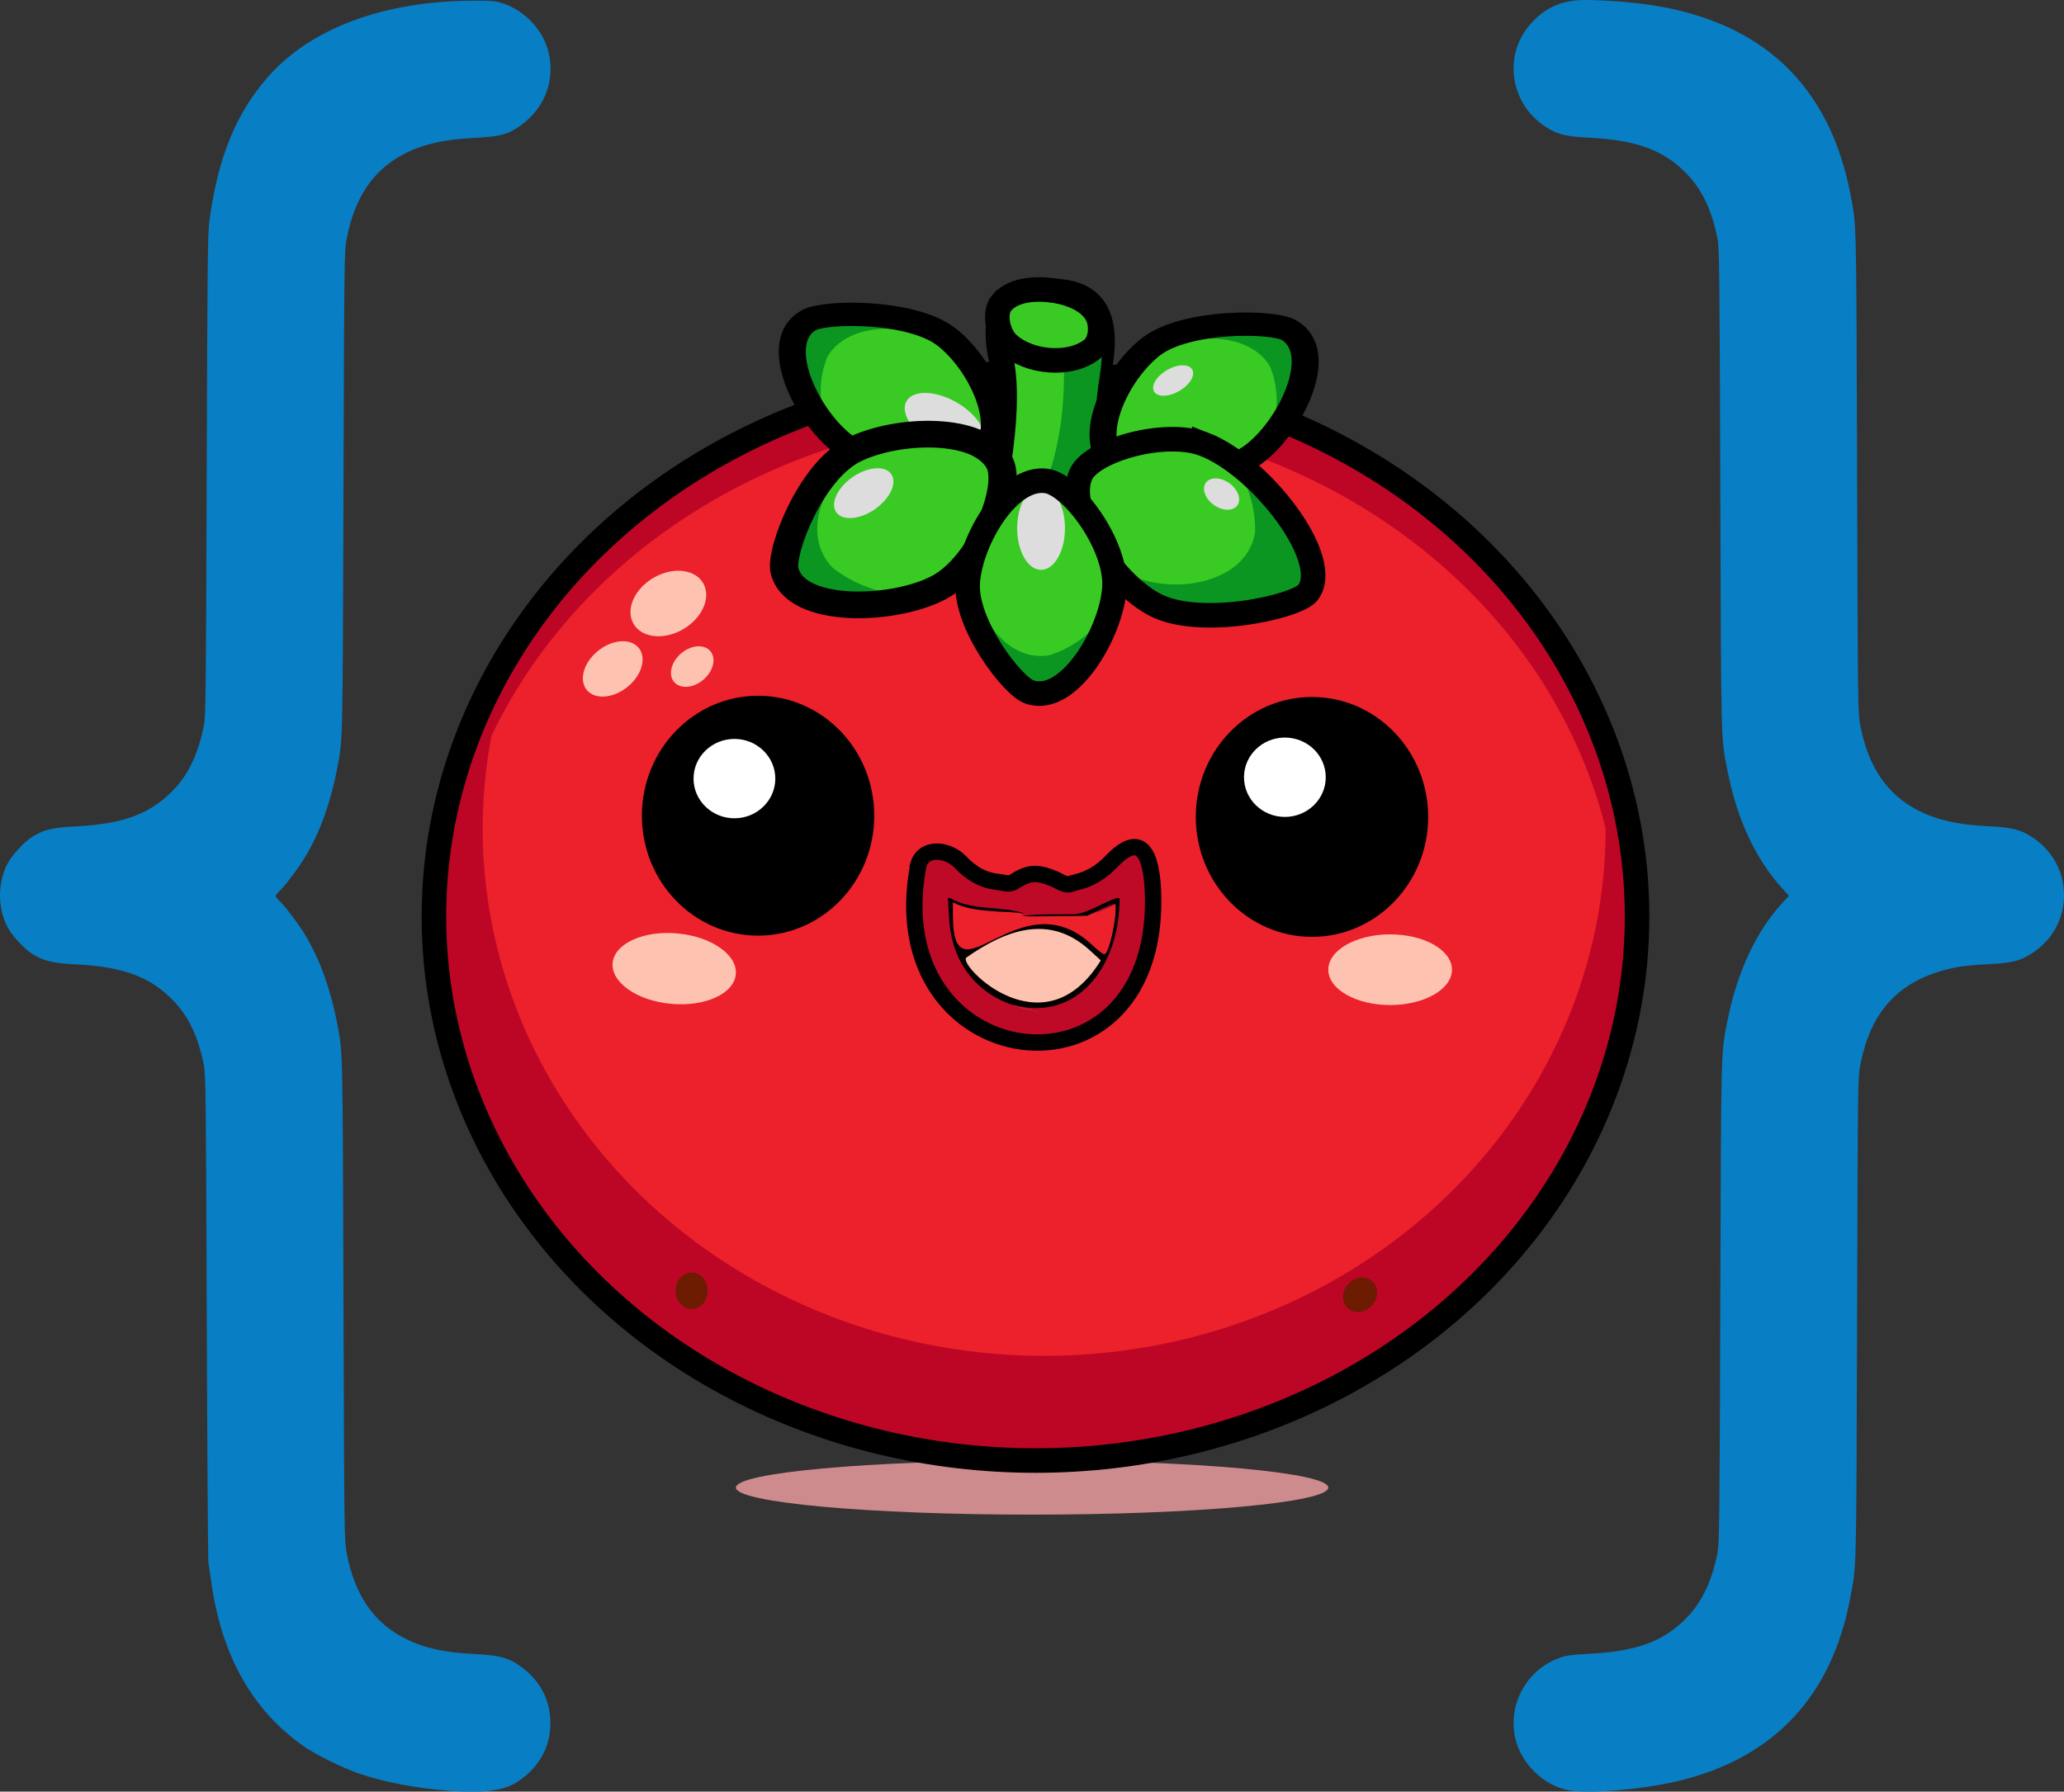 <?xml version="1.0" encoding="UTF-8" standalone="no"?>
<!-- Created with Inkscape (http://www.inkscape.org/) -->

<svg
   width="252.114mm"
   height="218.892mm"
   viewBox="0 0 252.114 218.892"
   version="1.1"
   id="svg1"
   xmlns:inkscape="http://www.inkscape.org/namespaces/inkscape"
   xmlns:sodipodi="http://sodipodi.sourceforge.net/DTD/sodipodi-0.dtd"
   xmlns="http://www.w3.org/2000/svg"
   xmlns:svg="http://www.w3.org/2000/svg">
  <rect x="0" y="0" width="252.114" height="218.892" fill="#333333" stroke="none"/>
  <sodipodi:namedview
     id="namedview1"
     pagecolor="#ffffff"
     bordercolor="#000000"
     borderopacity="0.25"
     inkscape:showpageshadow="2"
     inkscape:pageopacity="0.0"
     inkscape:pagecheckerboard="0"
     inkscape:deskcolor="#d1d1d1"
     inkscape:document-units="mm" />
  <defs
     id="defs1">
    <clipPath
       clipPathUnits="userSpaceOnUse"
       id="clipPath13">
      <ellipse
         style="fill:#22e9ec;fill-opacity:1;stroke:none;stroke-width:2.932;stroke-dasharray:none;stroke-opacity:1"
         id="ellipse14"
         cx="-145.494"
         cy="83.009"
         rx="68.582"
         ry="64.412" />
    </clipPath>
    <clipPath
       clipPathUnits="userSpaceOnUse"
       id="clipPath31">
      <path
         d="m -119.731,56.677 c 4.689,-2.321 7.176,-6.865 7.195,-11.764 0.03,-7.972 -5.442,-12.195 -8.649,-12.2 -4.655,-0.007 -9.154,4.405 -9.336,12.484 -0.149,6.569 5.269,13.327 10.791,11.481 z"
         style="fill:#217614;fill-opacity:1;stroke:none;stroke-width:3;stroke-dasharray:none;stroke-opacity:1"
         id="path32"
         sodipodi:nodetypes="cscscc" />
    </clipPath>
    <clipPath
       clipPathUnits="userSpaceOnUse"
       id="clipPath31-2">
      <path
         d="m -119.731,56.677 c 4.689,-2.321 7.176,-6.865 7.195,-11.764 0.03,-7.972 -5.442,-12.195 -8.649,-12.2 -4.655,-0.007 -9.154,4.405 -9.336,12.484 -0.149,6.569 5.269,13.327 10.791,11.481 z"
         style="fill:#217614;fill-opacity:1;stroke:none;stroke-width:3;stroke-dasharray:none;stroke-opacity:1"
         id="path32-6"
         sodipodi:nodetypes="cscscc" />
    </clipPath>
  </defs>
  <g
     inkscape:label="Capa 1"
     inkscape:groupmode="layer"
     id="layer1"
     transform="translate(34.66,-10.848)">
    <g
       id="g64"
       transform="translate(377.084,-117.684)">
      <ellipse
         style="fill:#ce8b8d;fill-opacity:1;stroke:none;stroke-width:3.093;stroke-dasharray:none;stroke-opacity:1"
         id="path63"
         cx="-285.675"
         cy="310.276"
         rx="36.181"
         ry="3.304" />
      <g
         id="g63"
         transform="translate(-210.447,51.362)">
        <g
           id="g30"
           transform="translate(312.855,98.616)">
          <g
             id="g29"
             transform="translate(79.635,-41.355)">
            <g
               id="g28"
               transform="translate(-6.074,-88.855)">
              <g
                 id="g14"
                 transform="translate(-749.571,259.179)">
                <ellipse
                   style="fill:#bd0626;fill-opacity:1;stroke:#000000;stroke-width:3;stroke-dasharray:none;stroke-opacity:1"
                   id="path12"
                   cx="288.342"
                   cy="-38.441"
                   rx="73.48"
                   ry="66.466" />
                <ellipse
                   style="fill:#ec222b;fill-opacity:0.984;stroke:none;stroke-width:3;stroke-dasharray:none;stroke-opacity:1"
                   id="path13"
                   cx="-146.994"
                   cy="97.026"
                   rx="71.803"
                   ry="64.412"
                   clip-path="url(#clipPath13)"
                   transform="translate(434.895,-132.185)" />
                <g
                   id="g12"
                   transform="translate(144.002,-157.522)">
                  <g
                     id="g11">
                    <g
                       id="g8"
                       transform="translate(-73,114.716)">
                      <ellipse
                         style="fill:#000000;fill-opacity:1;stroke-width:0.337"
                         id="ellipse3"
                         cx="251.112"
                         cy="-7.803"
                         rx="14.192"
                         ry="14.653" />
                      <ellipse
                         style="fill:#ffffff;fill-opacity:1;stroke-width:0.143"
                         id="ellipse4"
                         cx="247.801"
                         cy="-12.65"
                         rx="4.993"
                         ry="4.847" />
                    </g>
                    <g
                       id="g10">
                      <ellipse
                         style="fill:#000000;fill-opacity:1;stroke-width:0.337"
                         id="ellipse8"
                         cx="110.453"
                         cy="106.764"
                         rx="14.192"
                         ry="14.653" />
                      <ellipse
                         style="fill:#ffffff;fill-opacity:1;stroke-width:0.143"
                         id="ellipse5"
                         cx="107.564"
                         cy="102.232"
                         rx="4.993"
                         ry="4.847" />
                    </g>
                  </g>
                  <g
                     id="g7"
                     transform="translate(0.35,-0.138)">
                    <ellipse
                       style="fill:#fec3b0;fill-opacity:1;stroke-width:0.166"
                       id="ellipse6"
                       cx="187.309"
                       cy="125.718"
                       rx="7.553"
                       ry="4.318" />
                    <ellipse
                       style="fill:#fec3b0;fill-opacity:1;stroke-width:0.166"
                       id="ellipse7"
                       cx="110.967"
                       cy="115.891"
                       rx="7.553"
                       ry="4.318"
                       transform="rotate(5.266)" />
                  </g>
                </g>
              </g>
              <path
                 d="m -475.516,214.352 c 0.72,-2.219 3.671,-1.791 5.089,-0.29 1.436,1.519 2.885,2.279 4.711,2.467 0.468,0.048 0.943,0.233 1.405,0.145 0.419,-0.08 0.756,-0.394 1.134,-0.591 1.43,-0.745 2.341,-0.729 4.277,0.078 0.514,0.214 0.987,0.594 1.541,0.642 0.362,0.032 0.708,-0.159 1.062,-0.239 1.662,-0.373 3.04,-1.19 4.415,-2.616 4.069,-4.221 4.936,0.349 5.019,4.326 0.553,26.567 -33.749,22.033 -28.653,-3.922 z"
                 style="fill:#be0a27;fill-opacity:1;stroke:#000000;stroke-width:2;stroke-dasharray:none;stroke-opacity:1"
                 id="path1-5"
                 sodipodi:nodetypes="ssssssssscs" />
              <path
                 d="m -471.323,219.004 v 1.579 c 0,11.199 8.126,-4.674 16.965,3.594 0.698,0.652 1.388,1.186 1.534,1.186 0.567,0 1.574,-4.52 1.368,-6.138 -0.013,-0.101 -1.732,1.613 -6.836,1.471 -1.198,-0.033 -2.398,0.067 -3.596,0.02 -0.926,-0.037 -1.044,-0.366 -1.588,-0.451 -0.781,-0.123 -2.371,-0.083 -2.371,-0.083 l -2.268,-0.412"
                 style="fill:#ec212b;fill-opacity:1"
                 id="path1-6"
                 sodipodi:nodetypes="cssssssscc" />
              <path
                 d="m -463.844,231.635 c -1.101,-0.262 7.643,2.054 -6e-5,1.8e-4 z m 10.656,-5.459 -1.211,-1.569 c -4.829,-4.343 -10.326,-2.318 -15.481,1.087 -0.99,0.921 9.691,11.809 16.692,0.482 z"
                 style="fill:#fec3b0;fill-opacity:1"
                 id="path1-3"
                 sodipodi:nodetypes="ccccccc" />
              <path
                 d="m -463.906,231.554 c -1.101,-0.262 -7.393,-2.489 -7.873,-10.537 l -0.151,-2.533 h 0.274 c 2.777,1.625 6.221,0.892 9.151,1.899 -2.975,-0.448 -6.104,-0.004 -8.818,-1.379 v 1.579 c 0,11.199 8.126,-4.674 16.965,3.594 0.698,0.652 1.388,1.186 1.534,1.186 0.567,0 1.574,-4.52 1.368,-6.138 -0.013,-0.101 -0.798,0.178 -1.744,0.62 l -1.72,0.805 c 0,0 -7.975,0.13 -7.894,0.029 1.976,-0.305 4.23,-0.163 6.307,-0.218 0.97,-0.025 2.449,-0.75 3.34,-1.186 0.891,-0.436 1.754,-0.793 1.918,-0.793 h 0.298 c 0,8.525 -5.313,15.124 -12.956,13.07 z m 10.656,-5.459 -1.43,-1.306 c -4.829,-4.343 -10.088,-2.489 -15.009,0.974 -0.99,0.921 9.438,11.659 16.439,0.332 z"
                 style="fill:#000000"
                 id="path1-1"
                 sodipodi:nodetypes="cccsccssssscsssscscsscs" />
            </g>
            <ellipse
               style="fill:#6d1b01;fill-opacity:1;stroke:none;stroke-width:2.29;stroke-dasharray:none;stroke-opacity:1"
               id="path28"
               cx="-509.3"
               cy="177.602"
               rx="1.962"
               ry="2.23" />
            <ellipse
               style="fill:#6d1b01;fill-opacity:1;stroke:none;stroke-width:2.29;stroke-dasharray:none;stroke-opacity:1"
               id="ellipse28"
               cx="-192.994"
               cy="421.146"
               rx="1.962"
               ry="2.23"
               transform="rotate(42.771)" />
          </g>
          <ellipse
             style="fill:#fec3b0;fill-opacity:1;stroke:none;stroke-width:1.537;stroke-dasharray:none;stroke-opacity:1"
             id="path29"
             cx="-408.617"
             cy="-162.27"
             rx="4.923"
             ry="3.629"
             transform="matrix(0.877,-0.481,0.457,0.889,0,0)" />
          <ellipse
             style="fill:#fec3b0;fill-opacity:1;stroke:none;stroke-width:0.922;stroke-dasharray:none;stroke-opacity:1"
             id="ellipse29"
             cx="32.265"
             cy="422.441"
             rx="2.549"
             ry="2.524"
             transform="matrix(-0.248,0.969,-0.998,0.068,0,0)" />
          <ellipse
             style="fill:#fec3b0;fill-opacity:1;stroke:none;stroke-width:1.276;stroke-dasharray:none;stroke-opacity:1"
             id="ellipse30"
             cx="-27.233"
             cy="451.87"
             rx="3.342"
             ry="3.686"
             transform="matrix(-0.146,0.989,-0.981,0.193,0,0)" />
        </g>
        <g
           id="g62">
          <g
             id="g61">
            <path
               style="fill:#39cb23;fill-opacity:1;stroke:#000000;stroke-width:3;stroke-dasharray:none;stroke-opacity:1"
               d="m -80.652,140.782 c 0,0 3.212,-12.867 1.635,-19.758 -1.577,-6.891 1.947,-8.41 4.642,-8.351 2.696,0.058 8.72,-0.501 7.622,8.118 -1.098,8.619 -3.157,10.119 -1.011,14.55 2.146,4.43 6.53,9.137 1.262,9.059 -5.268,-0.078 -16.116,0.806 -15.163,-0.926 0.954,-1.731 1.012,-2.692 1.012,-2.692 z"
               id="path59" />
            <path
               style="fill:#0a9620;fill-opacity:1;stroke:none;stroke-width:3;stroke-dasharray:none;stroke-opacity:1"
               d="m -71.212,121.713 c -0.408,-0.539 0.615,6.561 -2.259,14.22 -2.874,7.659 2.481,5.71 3.681,3.489 1.199,-2.221 2.217,-10.992 2.511,-13.993 0.294,-3.002 1.36,-6.602 -0.631,-5.588 -1.991,1.013 -3.303,1.872 -3.303,1.872 z"
               id="path61" />
            <path
               style="fill:#39cb23;fill-opacity:1;stroke:#000000;stroke-width:3;stroke-dasharray:none;stroke-opacity:1"
               d="m -78.899,114.118 c 1.496,-1.68 4.384,-1.772 6.602,-1.398 1.945,0.328 4.243,1.266 5.067,3.059 0.573,1.247 0.397,3.209 -0.679,4.061 -2.687,2.129 -7.746,1.659 -10.263,-0.669 -1.249,-1.156 -1.815,-3.831 -0.727,-5.053 z"
               id="path60"
               sodipodi:nodetypes="saaaas" />
          </g>
          <g
             id="g59">
            <g
               id="g46"
               transform="matrix(-0.662,0.758,-0.878,-0.572,-97.427,287.271)">
              <path
                 d="m -139.43,111.544 c 4.971,-1.633 8.076,-5.778 8.789,-10.626 1.16,-7.887 -3.659,-12.843 -6.833,-13.303 -4.607,-0.667 -9.685,3.063 -11.011,11.035 -1.078,6.482 3.947,14.117 9.055,12.894 3.2e-4,-7e-5 1.4e-4,-9.6e-4 1.4e-4,-9.6e-4 z"
                 style="fill:#0a9620;fill-opacity:1;stroke:none;stroke-width:3;stroke-dasharray:none;stroke-opacity:1"
                 id="path44"
                 sodipodi:nodetypes="cscsac" />
              <path
                 d="m -119.731,61.582 c 4.689,-2.321 6.474,-6.947 6.493,-11.846 0.03,-7.972 -4.74,-12.113 -7.947,-12.117 -4.655,-0.007 -9.101,4.916 -9.284,12.995 -0.149,6.569 5.216,12.816 10.738,10.97 z"
                 style="fill:#39cb23;fill-opacity:1;stroke:none;stroke-width:3;stroke-dasharray:none;stroke-opacity:1"
                 id="path45"
                 sodipodi:nodetypes="cscscc"
                 clip-path="url(#clipPath31)"
                 transform="matrix(1.03,0.147,-0.148,1.032,-6.744,66.711)" />
              <ellipse
                 style="fill:#dddddd;fill-opacity:1;stroke:none;stroke-width:3;stroke-dasharray:none;stroke-opacity:1"
                 id="ellipse45"
                 cx="-139.527"
                 cy="92.099"
                 rx="2.92"
                 ry="5.081" />
              <path
                 d="m -130.561,99.303 c 0.293,-5.128 -5.131,-12.52 -8.305,-12.979 -4.607,-0.666 -9.22,7.131 -9.619,12.327 -0.393,5.116 5.437,12.694 7.508,13.439 4.799,1.729 10.102,-7.299 10.416,-12.788 z"
                 style="fill:none;fill-opacity:1;stroke:#000000;stroke-width:3;stroke-dasharray:none;stroke-opacity:1"
                 id="path46"
                 sodipodi:nodetypes="asasa" />
            </g>
            <g
               id="g49"
               transform="matrix(0.662,0.758,0.878,-0.572,-48.968,288.469)">
              <path
                 d="m -139.43,111.544 c 4.971,-1.633 8.076,-5.778 8.789,-10.626 1.16,-7.887 -3.659,-12.843 -6.833,-13.303 -4.607,-0.667 -9.685,3.063 -11.011,11.035 -1.078,6.482 3.947,14.117 9.055,12.894 3.2e-4,-7e-5 1.4e-4,-9.6e-4 1.4e-4,-9.6e-4 z"
                 style="fill:#0a9620;fill-opacity:1;stroke:none;stroke-width:3;stroke-dasharray:none;stroke-opacity:1"
                 id="path47"
                 sodipodi:nodetypes="cscsac" />
              <path
                 d="m -119.731,61.582 c 4.689,-2.321 6.474,-6.947 6.493,-11.846 0.03,-7.972 -4.74,-12.113 -7.947,-12.117 -4.655,-0.007 -9.101,4.916 -9.284,12.995 -0.149,6.569 5.216,12.816 10.738,10.97 z"
                 style="fill:#39cb23;fill-opacity:1;stroke:none;stroke-width:3;stroke-dasharray:none;stroke-opacity:1"
                 id="path48"
                 sodipodi:nodetypes="cscscc"
                 clip-path="url(#clipPath31)"
                 transform="matrix(1.03,0.147,-0.148,1.032,-6.744,66.711)" />
              <ellipse
                 style="fill:#dddddd;fill-opacity:1;stroke:none;stroke-width:1.59;stroke-dasharray:none;stroke-opacity:1"
                 id="ellipse48"
                 cx="-179.055"
                 cy="-14.285"
                 rx="1.737"
                 ry="2.399"
                 transform="matrix(0.781,-0.624,0.258,0.966,0,0)" />
              <path
                 d="m -130.561,99.303 c 0.293,-5.128 -5.131,-12.52 -8.305,-12.979 -4.607,-0.666 -9.22,7.131 -9.619,12.327 -0.393,5.116 5.437,12.694 7.508,13.439 4.799,1.729 10.102,-7.299 10.416,-12.788 z"
                 style="fill:none;fill-opacity:1;stroke:#000000;stroke-width:3;stroke-dasharray:none;stroke-opacity:1"
                 id="path49"
                 sodipodi:nodetypes="asasa" />
            </g>
            <g
               id="g52"
               transform="matrix(0.619,0.916,-0.97,0.584,90.523,210.556)">
              <path
                 d="m -139.43,111.544 c 4.971,-1.633 8.076,-5.778 8.789,-10.626 1.16,-7.887 -3.659,-12.843 -6.833,-13.303 -4.607,-0.667 -9.685,3.063 -11.011,11.035 -1.078,6.482 3.947,14.117 9.055,12.894 3.2e-4,-7e-5 1.4e-4,-9.6e-4 1.4e-4,-9.6e-4 z"
                 style="fill:#0a9620;fill-opacity:1;stroke:none;stroke-width:3;stroke-dasharray:none;stroke-opacity:1"
                 id="path50"
                 sodipodi:nodetypes="cscsac" />
              <path
                 d="m -119.731,61.582 c 4.689,-2.321 6.474,-6.947 6.493,-11.846 0.03,-7.972 -4.74,-12.113 -7.947,-12.117 -4.655,-0.007 -9.101,4.916 -9.284,12.995 -0.149,6.569 5.216,12.816 10.738,10.97 z"
                 style="fill:#39cb23;fill-opacity:1;stroke:none;stroke-width:3;stroke-dasharray:none;stroke-opacity:1"
                 id="path51"
                 sodipodi:nodetypes="cscscc"
                 clip-path="url(#clipPath31)"
                 transform="matrix(1.03,0.147,-0.148,1.032,-6.744,66.711)" />
              <ellipse
                 style="fill:#dddddd;fill-opacity:1;stroke:none;stroke-width:2.181;stroke-dasharray:none;stroke-opacity:1"
                 id="ellipse51"
                 cx="-148.867"
                 cy="106.972"
                 rx="2.167"
                 ry="3.617"
                 transform="matrix(0.999,0.044,0.046,0.999,0,0)" />
              <path
                 d="m -130.561,99.303 c 0.293,-5.128 -5.131,-12.52 -8.305,-12.979 -4.607,-0.666 -9.22,7.131 -9.619,12.327 -0.393,5.116 5.437,12.694 7.508,13.439 4.799,1.729 10.102,-7.299 10.416,-12.788 z"
                 style="fill:none;fill-opacity:1;stroke:#000000;stroke-width:3;stroke-dasharray:none;stroke-opacity:1"
                 id="path52"
                 sodipodi:nodetypes="asasa" />
            </g>
            <g
               id="g55"
               transform="rotate(-70.672,-69.707,61.524)">
              <path
                 d="m -143.121,116.493 c 4.971,-1.633 11.767,-10.727 12.48,-15.574 1.16,-7.887 -3.659,-12.843 -6.833,-13.303 -4.607,-0.667 -11.808,2.597 -13.134,10.569 -1.078,6.482 3.467,14.929 7.486,18.309 2.561,2.154 1.4e-4,-9.6e-4 1.4e-4,-9.6e-4 z"
                 style="fill:#0a9620;fill-opacity:1;stroke:none;stroke-width:3;stroke-dasharray:none;stroke-opacity:1"
                 id="path53"
                 sodipodi:nodetypes="cscssc" />
              <path
                 d="m -119.731,61.582 c 4.689,-2.321 6.474,-6.947 6.493,-11.846 0.03,-7.972 -4.74,-12.113 -7.947,-12.117 -4.655,-0.007 -10.585,3.073 -10.768,11.153 -0.149,6.569 6.701,14.658 12.223,12.812 z"
                 style="fill:#39cb23;fill-opacity:1;stroke:none;stroke-width:3;stroke-dasharray:none;stroke-opacity:1"
                 id="path54"
                 sodipodi:nodetypes="cscscc"
                 clip-path="url(#clipPath31-2)"
                 transform="matrix(1.079,0.156,-0.153,1.084,-0.79,65.96)" />
              <ellipse
                 style="fill:#dddddd;fill-opacity:1;stroke:none;stroke-width:1.544;stroke-dasharray:none;stroke-opacity:1"
                 id="ellipse54"
                 cx="-126.171"
                 cy="93.399"
                 rx="1.688"
                 ry="2.328"
                 transform="matrix(0.997,-0.083,-0.105,0.994,0,0)" />
              <path
                 d="m -130.561,99.303 c 0.146,-5.134 -5.131,-12.52 -8.305,-12.979 -4.607,-0.666 -11.21,7.638 -12.171,13.66 -0.989,6.192 5.448,16.497 7.518,17.243 4.799,1.729 12.749,-10.555 12.958,-17.924 z"
                 style="fill:none;fill-opacity:1;stroke:#000000;stroke-width:3;stroke-dasharray:none;stroke-opacity:1"
                 id="path55"
                 sodipodi:nodetypes="asasa" />
            </g>
            <g
               id="g58"
               transform="translate(65.395,49.609)">
              <path
                 d="m -139.43,111.544 c 4.971,-1.633 8.076,-5.778 8.789,-10.626 1.16,-7.887 -3.659,-12.843 -6.833,-13.303 -4.607,-0.667 -9.685,3.063 -11.011,11.035 -1.078,6.482 3.947,14.117 9.055,12.894 3.2e-4,-7e-5 1.4e-4,-9.6e-4 1.4e-4,-9.6e-4 z"
                 style="fill:#0a9620;fill-opacity:1;stroke:none;stroke-width:3;stroke-dasharray:none;stroke-opacity:1"
                 id="path56"
                 sodipodi:nodetypes="cscsac" />
              <path
                 d="m -119.731,61.582 c 4.689,-2.321 6.474,-6.947 6.493,-11.846 0.03,-7.972 -4.74,-12.113 -7.947,-12.117 -4.655,-0.007 -9.101,4.916 -9.284,12.995 -0.149,6.569 5.216,12.816 10.738,10.97 z"
                 style="fill:#39cb23;fill-opacity:1;stroke:none;stroke-width:3;stroke-dasharray:none;stroke-opacity:1"
                 id="path57"
                 sodipodi:nodetypes="cscscc"
                 clip-path="url(#clipPath31)"
                 transform="matrix(1.03,0.147,-0.148,1.032,-6.744,66.711)" />
              <ellipse
                 style="fill:#dddddd;fill-opacity:1;stroke:none;stroke-width:3;stroke-dasharray:none;stroke-opacity:1"
                 id="ellipse57"
                 cx="-139.527"
                 cy="92.099"
                 rx="2.92"
                 ry="5.081" />
              <path
                 d="m -130.561,99.303 c 0.293,-5.128 -5.131,-12.52 -8.305,-12.979 -4.607,-0.666 -9.22,7.131 -9.619,12.327 -0.393,5.116 5.437,12.694 7.508,13.439 4.799,1.729 10.102,-7.299 10.416,-12.788 z"
                 style="fill:none;fill-opacity:1;stroke:#000000;stroke-width:3;stroke-dasharray:none;stroke-opacity:1"
                 id="path58"
                 sodipodi:nodetypes="asasa" />
            </g>
          </g>
        </g>
      </g>
    </g>
    <g
       id="g248"
       transform="translate(591.466,554.592)">
      <path
         d="m -571.341,-324.968 c -3.886,-0.284 -7.922,-1.057 -10.941,-2.096 -2,-0.688 -5.3,-2.316 -6.739,-3.324 -6.226,-4.362 -9.982,-10.976 -11.266,-19.839 -0.157,-1.086 -0.33,-2.236 -0.383,-2.555 -0.053,-0.32 -0.143,-13.852 -0.2,-30.073 -0.093,-26.757 -0.125,-29.606 -0.347,-30.726 -0.74,-3.75 -2.018,-6.299 -4.189,-8.361 -2.724,-2.586 -5.947,-3.705 -11.472,-3.982 -2.837,-0.142 -3.961,-0.417 -5.349,-1.308 -1.045,-0.671 -2.519,-2.302 -3.042,-3.367 -1.144,-2.329 -1.144,-5.182 0,-7.511 0.523,-1.065 1.997,-2.697 3.042,-3.367 1.389,-0.891 2.513,-1.166 5.349,-1.308 5.883,-0.295 9.19,-1.545 12.027,-4.546 1.795,-1.899 2.963,-4.404 3.635,-7.798 0.222,-1.123 0.253,-3.903 0.338,-30.581 0.083,-26.052 0.12,-29.542 0.332,-31.09 1.053,-7.706 3.207,-13.016 7.093,-17.483 5.19,-5.967 14.092,-9.309 24.973,-9.377 2.397,-0.015 2.798,0.018 3.705,0.304 2.743,0.865 5.018,3.288 5.665,6.034 0.855,3.625 -0.653,7.182 -3.922,9.25 -1.246,0.788 -2.327,1.034 -5.172,1.178 -3.632,0.183 -6.073,0.72 -8.322,1.831 -3.901,1.928 -6.26,5.326 -7.241,10.432 -0.307,1.598 -0.31,1.813 -0.403,31.028 -0.1,31.391 -0.069,30.043 -0.785,33.819 -0.752,3.966 -2.064,7.634 -3.759,10.514 -0.845,1.435 -2.521,3.68 -3.284,4.399 -0.249,0.235 -0.453,0.5 -0.453,0.59 0,0.09 0.204,0.356 0.453,0.59 0.764,0.719 2.439,2.963 3.284,4.399 1.695,2.881 3.007,6.549 3.759,10.514 0.716,3.776 0.685,2.428 0.785,33.819 0.093,29.214 0.096,29.43 0.403,31.028 0.981,5.106 3.34,8.504 7.241,10.432 2.249,1.111 4.689,1.648 8.322,1.831 2.844,0.143 3.926,0.39 5.172,1.178 2.685,1.699 4.136,4.242 4.136,7.251 0,3.008 -1.451,5.552 -4.136,7.251 -1.637,1.036 -4.058,1.334 -8.309,1.023 z"
         style="fill:#087ec4;fill-opacity:1;stroke-width:0.549"
         id="path1-7"
         sodipodi:nodetypes="sssscsssssssssssssssssssssssssssssssssssss" />
      <path
         d="m -434.395,-324.997 c -3.142,-0.525 -5.988,-3.293 -6.664,-6.482 -0.88,-4.154 1.481,-8.341 5.49,-9.736 0.835,-0.29 1.462,-0.375 3.574,-0.481 5.883,-0.295 9.19,-1.545 12.027,-4.546 1.795,-1.899 2.963,-4.404 3.635,-7.798 0.222,-1.123 0.253,-3.903 0.338,-30.581 0.102,-32.027 0.057,-30.352 0.939,-34.709 1.167,-5.758 3.465,-10.644 6.62,-14.074 l 0.825,-0.898 -0.856,-0.947 c -3.198,-3.538 -5.422,-8.274 -6.589,-14.035 -0.883,-4.356 -0.838,-2.682 -0.939,-34.709 -0.085,-26.678 -0.116,-29.459 -0.338,-30.581 -0.672,-3.393 -1.84,-5.899 -3.635,-7.798 -2.837,-3.001 -6.144,-4.251 -12.027,-4.546 -2.906,-0.146 -3.954,-0.412 -5.407,-1.377 -4.356,-2.892 -5.144,-8.845 -1.671,-12.634 1.607,-1.754 3.406,-2.628 5.742,-2.791 1.622,-0.113 5.901,0.157 8.532,0.538 13.832,2.002 22.108,9.762 24.701,23.161 0.751,3.88 0.713,2.312 0.813,33.923 0.092,29.205 0.095,29.431 0.401,31.028 0.98,5.104 3.34,8.504 7.241,10.432 2.256,1.115 4.715,1.655 8.333,1.831 2.94,0.143 3.929,0.385 5.369,1.316 2.504,1.619 3.927,4.196 3.927,7.113 0,2.917 -1.423,5.495 -3.927,7.113 -1.437,0.929 -2.429,1.173 -5.366,1.318 -1.398,0.069 -3.093,0.232 -3.767,0.361 -5.692,1.094 -9.237,3.953 -10.994,8.868 -0.279,0.782 -0.647,2.145 -0.817,3.03 -0.307,1.597 -0.31,1.82 -0.401,31.1 -0.1,32.032 -0.047,29.969 -0.885,34.309 -2.255,11.686 -9.146,19.109 -20.416,21.993 -4.3,1.1 -11.12,1.736 -13.809,1.287 z"
         style="fill:#087ec4;fill-opacity:1;stroke-width:0.549"
         id="path1-4" />
    </g>
  </g>
</svg>
